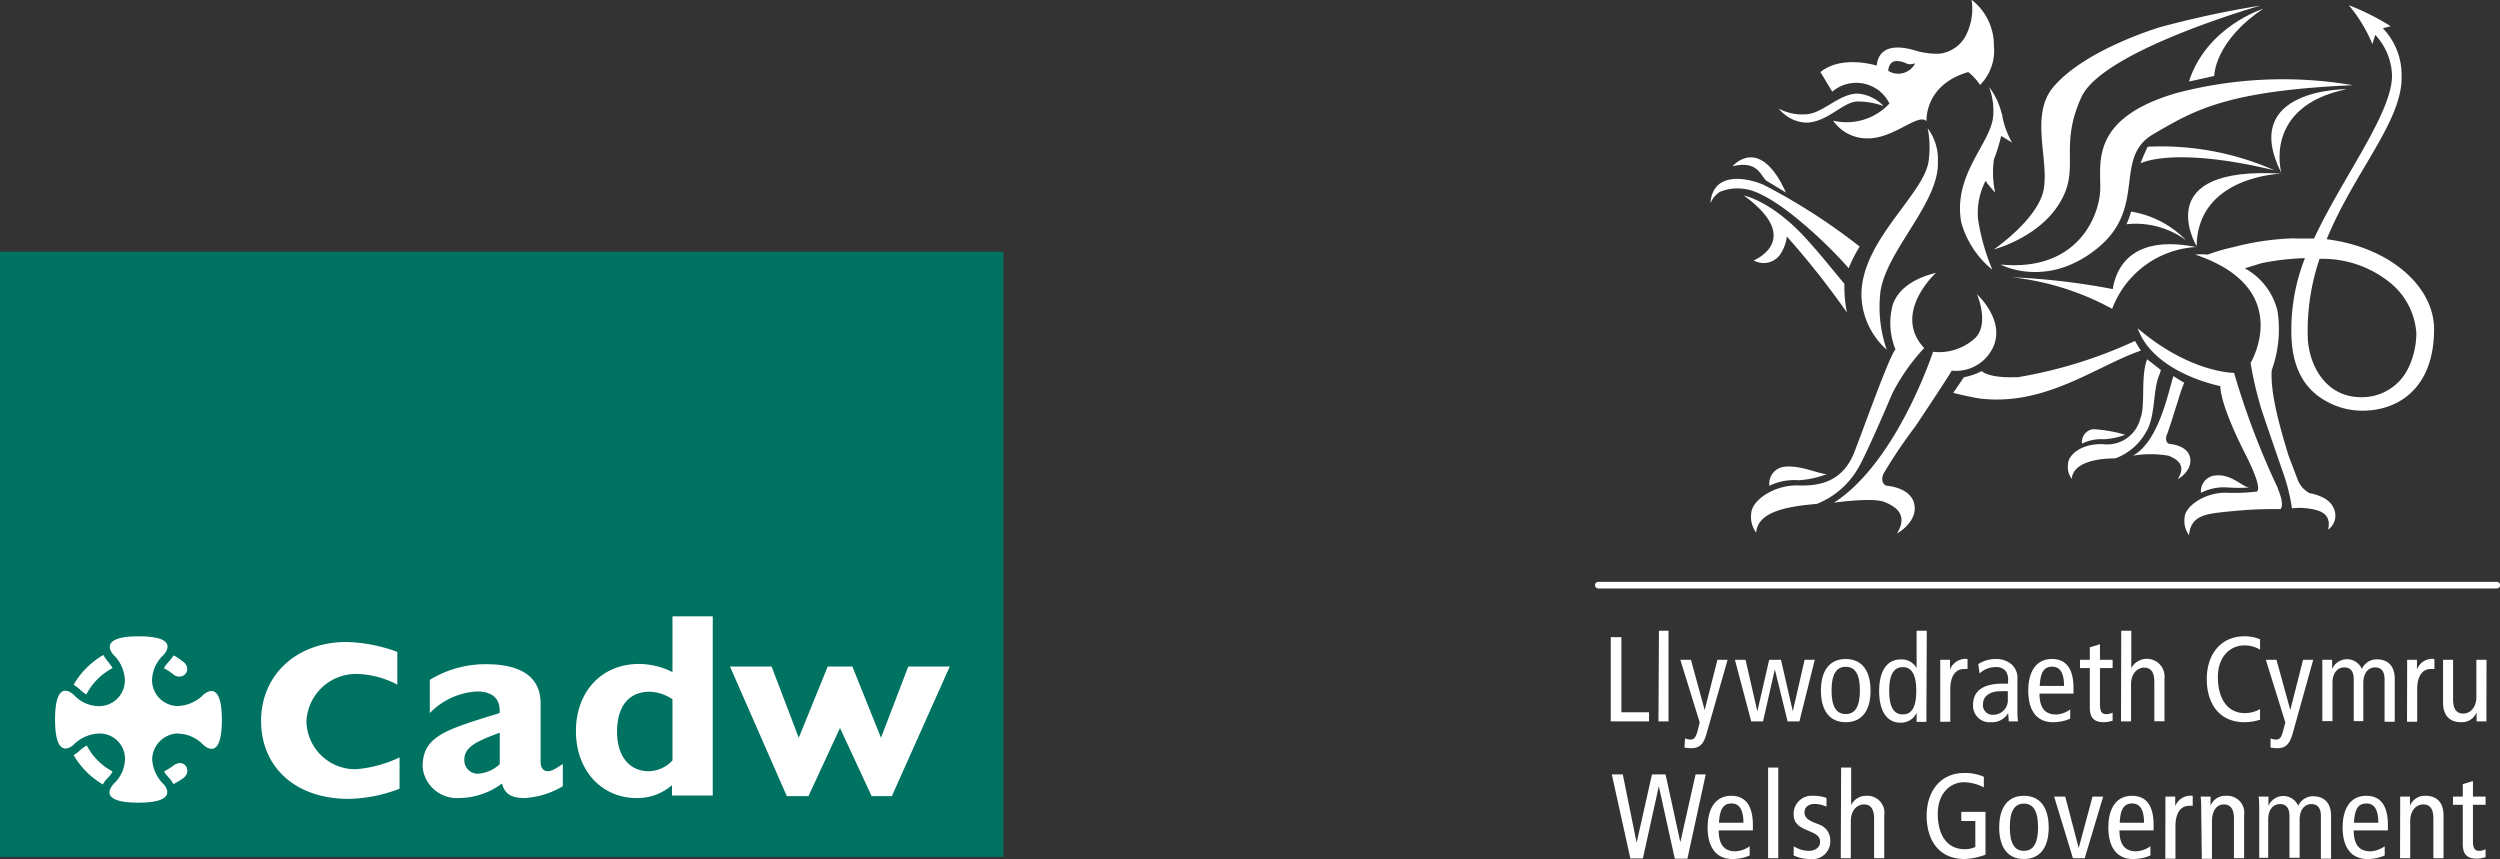 <svg id="Layer_1" data-name="Layer 1" xmlns="http://www.w3.org/2000/svg" viewBox="0 0 211.61 72.72"><rect x="0" y="0" width="211.61" height="72.72" fill="#333333" stroke="none"/><defs><style>.cls-1{fill:#007262;}.cls-2,.cls-3{fill:#fff;}.cls-3{fill-rule:evenodd;}</style></defs><title>CadwWGVersion1(process)L-Wt-Dragon</title><polygon class="cls-1" points="0 21.31 84.94 21.31 84.94 72.53 0 72.53 0 21.31 0 21.31"/><path class="cls-2" d="M28.86,88.55a3,3,0,0,1,2,.83c.4.43,1.69,1.37,1.69-2s-1.34-2.39-1.69-2a3.24,3.24,0,0,1-2,.83A2.19,2.19,0,0,1,26.64,84a3,3,0,0,1,.86-2c.43-.4,1.36-1.69-2-1.69s-2.39,1.35-2,1.69a3.18,3.18,0,0,1,.84,2,2.18,2.18,0,0,1-2.22,2.22,2.9,2.9,0,0,1-2-.85c-.4-.43-1.69-1.37-1.69,2s1.34,2.39,1.69,2a3.2,3.2,0,0,1,2-.83,2.14,2.14,0,0,1,2.23,2.16,2.93,2.93,0,0,1-.86,2c-.43.4-1.36,1.69,2,1.69s2.4-1.34,2-1.69a3.24,3.24,0,0,1-.84-2,2.24,2.24,0,0,1,2.21-2.17Z" transform="translate(-13.77 -26.45)"/><path class="cls-2" d="M20,84.41a6.85,6.85,0,0,1,2.52-2.52c.27.49.58.74.78,1.11a5.2,5.2,0,0,0-2.22,2.23c-.42-.23-.54-.49-1.08-.82Z" transform="translate(-13.77 -26.45)"/><path class="cls-2" d="M22.48,92.85A6.88,6.88,0,0,1,20,90.36c.39-.17.62-.57,1.12-.8a5.18,5.18,0,0,0,2.18,2.19c-.27.53-.59.62-.82,1.1Z" transform="translate(-13.77 -26.45)"/><path class="cls-2" d="M28.45,92.82a6.48,6.48,0,0,0,.84-.51c.79-.6.07-1.73-.83-1.07a4.68,4.68,0,0,1-.8.5c.26.48.51.55.79,1.08Z" transform="translate(-13.77 -26.45)"/><path class="cls-2" d="M28.47,81.92a6.7,6.7,0,0,1,.83.56c.82.67-.1,1.72-.93,1a4.32,4.32,0,0,0-.73-.47c.25-.44.52-.61.83-1.08Z" transform="translate(-13.77 -26.45)"/><path class="cls-3" d="M61.41,91.11c-.81.57-1.07.62-1.31.62s-.57-.22-.57-.76V86c0-2.4-1.87-3.33-4.63-3.33A9,9,0,0,0,50.15,84v2.81a6,6,0,0,1,4-1.83c1.5,0,2,.81,1.9,1.83-4.59,1.42-6.51,1.94-6.51,4.56A2.92,2.92,0,0,0,52.64,94a6.15,6.15,0,0,0,3.62-1.23c.23.88.78,1.23,1.92,1.23a7.16,7.16,0,0,0,3.23-1V91.11Zm-5.32,0a2.93,2.93,0,0,1-1.9.83,1.14,1.14,0,0,1-1.12-1.17c0-1.09,1-1.56,3-2.3v2.64Z" transform="translate(-13.77 -26.45)"/><path class="cls-2" d="M47.59,90.56a10.62,10.62,0,0,1-3.67,1,4.13,4.13,0,0,1-4.21-4.06,4.2,4.2,0,0,1,4.37-4,7.74,7.74,0,0,1,3.32.9V81.63a13.28,13.28,0,0,0-4.3-.84c-4.21,0-7.23,2.77-7.23,6.68s2.91,6.6,7.4,6.6a12.53,12.53,0,0,0,4.32-.86V90.56Z" transform="translate(-13.77 -26.45)"/><polygon class="cls-2" points="71.1 61.62 73.78 67.39 75.49 67.39 80.39 56.42 76.88 56.42 74.57 62.45 72.15 56.42 70.06 56.42 67.61 62.45 65.31 56.42 61.79 56.42 66.6 67.39 68.43 67.39 71.1 61.62 71.1 61.62"/><path class="cls-3" d="M74.14,78.62H70.69v4.72a6.36,6.36,0,0,0-2.84-.69c-3.14,0-5.33,2.33-5.33,5.68S64.71,94,67.65,94a4.49,4.49,0,0,0,3-1.09v.88h3.45V78.62Zm-3.45,12.2a2.84,2.84,0,0,1-2,.91C67,91.73,66,90.4,66,88.4,66,86.22,67,85,68.77,85a3.64,3.64,0,0,1,1.92.64v5.22Z" transform="translate(-13.77 -26.45)"/><path class="cls-2" d="M158.57,43.61a2,2,0,0,1,.8-.93,3.9,3.9,0,0,1,2.15-.22c.74.08,2.28.76,4.5,2.61a37.75,37.75,0,0,1,4.23,4.08,11.93,11.93,0,0,1,.93-1.83A51,51,0,0,0,163,42.07c-1.79-.72-4.24-.92-4.45,1.54Z" transform="translate(-13.77 -26.45)"/><path class="cls-2" d="M160.43,40.52c2.16-.54,2.4.89,2.86,1.23l1.65,1c-2.23-4.95-4.51-2.24-4.51-2.24Z" transform="translate(-13.77 -26.45)"/><path class="cls-2" d="M161.38,43c5.13,3.75.83,5.49.83,5.49a1.71,1.71,0,0,0,2.25-.51,3.85,3.85,0,0,0,.39-.79,2.52,2.52,0,0,0,.16-.73,70.88,70.88,0,0,1,5.09,6.44,10.87,10.87,0,0,1-.21-2.42c-1.54-1.86-2.06-2.52-3.07-3.64-3-3.38-5.44-3.84-5.44-3.84" transform="translate(-13.77 -26.45)"/><path class="cls-2" d="M182.63,42.67a8.17,8.17,0,0,1-.09-2.71,16.61,16.61,0,0,0,.62-2l.11.06.81.5a7.41,7.41,0,0,1-.82-2.19c0-.08,0-.17-.06-.26a5.91,5.91,0,0,0-1.07-2.26,5.64,5.64,0,0,1,.35,2.47c-.18,2.3-3.44,4.94-2.7,9a7.87,7.87,0,0,0,2.63,4A18,18,0,0,1,181.2,45a5.94,5.94,0,0,1,.64-3.25L182,42l.61.72Z" transform="translate(-13.77 -26.45)"/><path class="cls-2" d="M205.19,26.91a82,82,0,0,0-8.66,1.86c-2.88.92-7.06,2.73-9,5.1s-.3,6.14-.78,8.64-4.21,5.05-4.21,5.05,4.33-1.11,5.92-4.59c1.18-2.57-.31-4.35,1.49-8.3s15.2-7.76,15.2-7.76Z" transform="translate(-13.77 -26.45)"/><path class="cls-2" d="M205.34,27.19s-4.78,1.48-6.29,6.16l2.14-.47s0-2.92,4.15-5.69Z" transform="translate(-13.77 -26.45)"/><path class="cls-2" d="M212.92,33.66a35.32,35.32,0,0,0-14.94.67c-7.41,2.17-6.36,6-6.44,8.2s-1.91,6.94-8.43,6.31c0,0,3.87,2.11,8.17-1.36s1.3-7.67,4.76-9.68,6.14-3.66,16.88-4.14Z" transform="translate(-13.77 -26.45)"/><path class="cls-2" d="M194.15,44.36a8.36,8.36,0,0,1,4.67,2.44,7.2,7.2,0,0,0-5.06-1.37,6,6,0,0,0,.39-1.07Z" transform="translate(-13.77 -26.45)"/><path class="cls-2" d="M206.88,41.15s-7.11.17-7.18,6.14c-.13-.22-3.91-6.81,7.18-6.14Z" transform="translate(-13.77 -26.45)"/><path class="cls-2" d="M212.4,34h0c-7.16,1.47-5.52,7.11-5.52,7.11h0C203.24,33.91,212.4,34,212.4,34Z" transform="translate(-13.77 -26.45)"/><path class="cls-2" d="M192.55,52.6a8.07,8.07,0,0,1,7.11-5.24c-5.38-1.06-6.75,1.66-7.06,3.56a58,58,0,0,0-8.53-1,22.89,22.89,0,0,1,8.48,2.67Z" transform="translate(-13.77 -26.45)"/><path class="cls-2" d="M163.52,67.58A4.77,4.77,0,0,1,166,67.1a8,8,0,0,0,2.4-.52c-.67,0-2.24-.79-3.63-.62a1.44,1.44,0,0,0-1.23,1.62Z" transform="translate(-13.77 -26.45)"/><path class="cls-2" d="M190,64a1.09,1.09,0,0,1,.93-1.22,11.36,11.36,0,0,1,2.72.47,5.8,5.8,0,0,1-1.8.38A3.63,3.63,0,0,0,190,64Z" transform="translate(-13.77 -26.45)"/><path class="cls-2" d="M200.1,68.15a4.24,4.24,0,0,1,2.22-.44,12.91,12.91,0,0,0,1.86,0c-.6,0-1.55-1.23-3-1a1.33,1.33,0,0,0-1.11,1.46Z" transform="translate(-13.77 -26.45)"/><path class="cls-2" d="M206.3,40.87c-8.66-2.08-11.35-.59-11.35-.59s.19-.49.31-.76c.19-.43.25-.55.3-.65a23.72,23.72,0,0,1,10.74,2Z" transform="translate(-13.77 -26.45)"/><path class="cls-2" d="M173.15,35.37a3.43,3.43,0,0,0-2.12-1c-1.65,0-3,1.76-4.5,1.76a4.19,4.19,0,0,1-2.2-.49,3.15,3.15,0,0,0,2.29,1.19c1.82,0,3.17-1.79,4.38-1.79a6.49,6.49,0,0,1,2.15.37Z" transform="translate(-13.77 -26.45)"/><path class="cls-2" d="M176.93,37.26a8.28,8.28,0,0,1,.11,2.6c-.15,2.89-5.78,6.86-5.71,11.63a6.35,6.35,0,0,0,2.14,4.56,11,11,0,0,1-.52-5c.58-3.5,5-7.49,4.85-10.93a4.37,4.37,0,0,0-.87-2.82Z" transform="translate(-13.77 -26.45)"/><path class="cls-2" d="M174.2,56a5.92,5.92,0,0,1-.21-3.79c.42-1.15,1.51-2.13,3.65-2.67,0,0-3.75,3.42-1,6.37a16.74,16.74,0,0,0-2.71,3.87c-.75,1.78-2.38,5.51-2.92,6.37a7.05,7.05,0,0,1-3.45,2.95c-2.37.21-5,.6-5.14,2.43a2.21,2.21,0,0,1-.42-1.61c.05-1.16,2-2.45,4-2.38s3.81-.44,4.75-2.87,3-8.24,3.48-8.67Z" transform="translate(-13.77 -26.45)"/><path class="cls-2" d="M177.4,56.2S174.35,65.57,169,69c0,0,3.27-.47,4.28-.06s2,1.1,1.06,2.67c0,0,1.94-1.07,1.41-2.68-.43-1.27-2.33-1.37-2.33-1.37s-.55-.24-.23-1a41.41,41.41,0,0,1,2.69-4c.33-.49,3-4.5,3.09-4.74a3.45,3.45,0,0,0,3.46-1.89c1.17-2.32-1.32-4.57-1.32-4.57s1.09,2.49-.17,3.72a4.51,4.51,0,0,1-3.52,1.15Z" transform="translate(-13.77 -26.45)"/><path class="cls-2" d="M180,58.38a5.42,5.42,0,0,0,1.51-.52s.52.57,2.68.52h.37a38.85,38.85,0,0,0,9.92-3.07l.5.82c-3.59,1.21-7.92,4.62-13.34,4.08-.39,0-2.17-.4-2.54-.51.22-.31.9-1.32.9-1.32Z" transform="translate(-13.77 -26.45)"/><path class="cls-2" d="M195.46,62.94a4.88,4.88,0,0,1-2.65,2.31c-1.61,0-3.55.36-3.68,1.73a1.68,1.68,0,0,1-.32-1.2c0-.88,1.23-1.82,3-1.73a2.89,2.89,0,0,0,3.13-2.19c.45-1.11,0-3.49.57-5,0,0,.82.63,1.17.92,0,0,0,0-.14.41-.56,1.33-.29,3.26-1.06,4.75Z" transform="translate(-13.77 -26.45)"/><path class="cls-2" d="M197.74,58.28s.47.32.91.56a15.31,15.31,0,0,0-.56,1.65c-.15.42-.66,2.13-.9,2.74s.17.79.17.79,1.43.08,1.74,1c.41,1.2-1,2-1,2,.74-1.17,0-1.69-.79-2a9,9,0,0,0-3,0c2.33-1.27,3.09-5.93,3.46-6.81Z" transform="translate(-13.77 -26.45)"/><path class="cls-2" d="M206.55,67.77s.62,1.3.26,1.77c-1.4,0-2.36,0-4.43.21-1.92.19-3.17.32-3.32,2a2,2,0,0,1-.38-1.45c0-1,1.77-2.21,3.58-2.14a16.24,16.24,0,0,0,2.52-.1c.55-.28-.83-2.92-1.07-3.4-2-4-2-5.32-2-5.53,0,0-5.62-1.06-7-4.89,4.46,3.8,8.16,3.77,8.16,3.77a65.9,65.9,0,0,0,3.72,9.79Z" transform="translate(-13.77 -26.45)"/><path class="cls-2" d="M208,46.64c.59,0,1.08,0,1.64,0,2.44-5.22,6.6-10.61,6.6-13.79a5.25,5.25,0,0,0-1.42-3.45l-.24.78a12.65,12.65,0,0,0-2-3.29l0,0a20.54,20.54,0,0,1,3.55,1.78h0l-.67.17h0a5.68,5.68,0,0,1,1.59,4c.14,3.79-4,8.14-6.34,13.86,5.35.67,9.09,4,9.09,7.61,0,5.08-3.11,6.86-5.93,6.9a6.23,6.23,0,0,1-3.39-.91c-1.5-.89-2.76-2.55-2.76-5.77a16.46,16.46,0,0,1,1.15-6.23h0a21.51,21.51,0,0,0-3.65.42l-1.44.44a5.62,5.62,0,0,1,2.77,3.62,10.23,10.23,0,0,1-.49,5c-.14,2,.74,5,1.43,7.26l.76,2a2.2,2.2,0,0,0,1,1.15s1.57.23,2,1.18a1.45,1.45,0,0,1-.42,1.91c.36-1.52-1-1.68-1.73-1.8h-.06a5,5,0,0,0-1.27,0A15.84,15.84,0,0,0,207,66.4s-1.26-3.63-1.79-5.23a29.89,29.89,0,0,1-.94-4s3.8-6.32-4.69-9.17a5.59,5.59,0,0,1,1.06,0,16.07,16.07,0,0,1,2.2-.64,22.71,22.71,0,0,1,5.17-.74Zm2.11,1.71a18.88,18.88,0,0,0-1,6.7c.08,2.22,1.51,5.3,5,5a4.35,4.35,0,0,0,3.55-2.53,6.88,6.88,0,0,0,.64-2.85,6,6,0,0,0-2.16-4.24,9.07,9.07,0,0,0-6-2.07" transform="translate(-13.77 -26.45)"/><path class="cls-2" d="M172.61,32s-2.93-.93-4.75.55l1,1.66a3.13,3.13,0,0,1,4.84,1,4.93,4.93,0,0,1-4.77,1.45,3.49,3.49,0,0,0,3,1.5c2.15,0,4.24-2.18,4.91-1.45,0,0-.22-3.07,3.53-4.16a4.6,4.6,0,0,1,1,1.09,4.13,4.13,0,0,0,1.17-3.35,4.85,4.85,0,0,0-1.89-3.86,4.88,4.88,0,0,1-.35,2.74A2.9,2.9,0,0,1,177.88,31a6.67,6.67,0,0,1-1.7-.19c-.67-.2-3.36-1.11-3.57,1.27Zm3.27-.19a1.61,1.61,0,0,1-2.28.64s0-.91.82-.83.68.42,1.46.19Z" transform="translate(-13.77 -26.45)"/><path class="cls-2" d="M150.11,80.38h.9v6.36h2.34v.77h-3.24Z" transform="translate(-13.77 -26.45)"/><path class="cls-2" d="M154.19,79.84H155v7.67h-.85Z" transform="translate(-13.77 -26.45)"/><path class="cls-2" d="M158.21,88.58c-.25.89-.62,1.2-1.27,1.2a2.61,2.61,0,0,1-.59-.06l.05-.77a1.25,1.25,0,0,0,.46.1c.25,0,.43-.12.58-.66l.2-.79L156,82.3h.9l1.16,4.25h0l1.08-4.25H160Z" transform="translate(-13.77 -26.45)"/><path class="cls-2" d="M166.08,87.51h-1L164,83.11h0l-1,4.4h-1l-1.38-5.21h.9l1,4.36h0l1-4.36h1l1,4.36h0l1-4.36h.86Z" transform="translate(-13.77 -26.45)"/><path class="cls-2" d="M170,82.23c1.38,0,2.1,1,2.1,2.68s-.72,2.67-2.1,2.67-2.1-1-2.1-2.67S168.61,82.23,170,82.23Zm0,4.66c.82,0,1.2-.67,1.2-2s-.38-2-1.2-2-1.2.68-1.2,2S169.17,86.89,170,86.89Z" transform="translate(-13.77 -26.45)"/><path class="cls-2" d="M176.83,86.55c0,.32,0,.65,0,1H176l0-.76h0a1.46,1.46,0,0,1-1.37.83c-1.07,0-1.8-.87-1.8-2.67s.73-2.68,1.8-2.68A1.44,1.44,0,0,1,176,83h0V79.84h.86Zm-2-3.63c-.79,0-1.15.68-1.15,2s.36,2,1.15,2,1.14-.67,1.14-2S175.61,82.92,174.83,82.92Z" transform="translate(-13.77 -26.45)"/><path class="cls-2" d="M178,83.42c0-.37,0-.75,0-1.12h.83l0,.82h0a1.4,1.4,0,0,1,1.48-.89v.85a1.66,1.66,0,0,0-.32,0c-.67,0-1.14.57-1.14,1.7v2.76H178Z" transform="translate(-13.77 -26.45)"/><path class="cls-2" d="M181.22,82.66a2.75,2.75,0,0,1,1.48-.43,2,2,0,0,1,1.38.49,1.57,1.57,0,0,1,.45,1.28v2.72a7.49,7.49,0,0,0,.05.79h-.78l-.05-.7h0a1.58,1.58,0,0,1-1.46.77,1.39,1.39,0,0,1-1.51-1.5c0-1,.67-1.76,2.46-1.76h.5v-.23a1.24,1.24,0,0,0-.2-.84,1,1,0,0,0-.86-.33,1.89,1.89,0,0,0-1.35.54Zm2.5,2.3a5.44,5.44,0,0,0-.61,0c-1,0-1.49.48-1.49,1.08a.81.81,0,0,0,.88.91,1.23,1.23,0,0,0,1.22-1.32Z" transform="translate(-13.77 -26.45)"/><path class="cls-2" d="M186.4,85.16c0,1.21.47,1.77,1.42,1.77A2.17,2.17,0,0,0,189,86.5l0,.78a3.56,3.56,0,0,1-1.46.3c-1.38,0-2.09-1-2.09-2.67s.71-2.68,2-2.68,1.83.94,1.83,2.47v.46Zm2.08-.65c0-1.09-.34-1.63-1-1.63s-1,.41-1.06,1.63Z" transform="translate(-13.77 -26.45)"/><path class="cls-2" d="M192.59,87.45a2.48,2.48,0,0,1-.73.13c-.78,0-1.2-.31-1.2-1.23V83h-.83V82.3h.83V81.24l.86-.26V82.3h1.07V83h-1.07v3.08c0,.59.15.82.54.82a1.26,1.26,0,0,0,.53-.13Z" transform="translate(-13.77 -26.45)"/><path class="cls-2" d="M193.32,79.84h.85V83h0a1.5,1.5,0,0,1,2.81.88v3.62h-.86V84.15c0-.83-.31-1.19-.86-1.19s-1.11.48-1.11,1.41v3.14h-.85Z" transform="translate(-13.77 -26.45)"/><path class="cls-2" d="M205.07,87.37a4.58,4.58,0,0,1-1.3.21c-2.26,0-3.21-1.71-3.21-3.64,0-2.23,1.3-3.63,3.16-3.63a3.32,3.32,0,0,1,1.35.25v.88a2.51,2.51,0,0,0-1.34-.36c-1.16,0-2.23.93-2.23,2.67s.74,3.06,2.29,3.06a2.63,2.63,0,0,0,1.28-.34Z" transform="translate(-13.77 -26.45)"/><path class="cls-2" d="M207.82,88.58c-.26.89-.62,1.2-1.28,1.2a2.52,2.52,0,0,1-.58-.06l0-.77a1.3,1.3,0,0,0,.47.1c.25,0,.43-.12.57-.66l.21-.79-1.65-5.3h.9l1.17,4.25h0l1.08-4.25h.86Z" transform="translate(-13.77 -26.45)"/><path class="cls-2" d="M210.34,83.42c0-.37,0-.75,0-1.12h.83l0,.78h0a1.37,1.37,0,0,1,2.52,0,1.36,1.36,0,0,1,1.26-.82c.91,0,1.52.52,1.52,1.66v3.62h-.86V83.94c0-.67-.29-1-.8-1s-1,.39-1,1.33v3.22H213V83.94c0-.67-.28-1-.8-1s-1,.39-1,1.33v3.22h-.86Z" transform="translate(-13.77 -26.45)"/><path class="cls-2" d="M217.52,83.42c0-.37,0-.75,0-1.12h.83l0,.82h0a1.38,1.38,0,0,1,1.48-.89v.85a1.69,1.69,0,0,0-.33,0c-.66,0-1.13.57-1.13,1.7v2.76h-.86Z" transform="translate(-13.77 -26.45)"/><path class="cls-2" d="M224.23,86.39c0,.38,0,.75,0,1.12h-.83l0-.77h0a1.34,1.34,0,0,1-1.32.84c-.91,0-1.52-.52-1.52-1.66V82.3h.85v3.36c0,.83.31,1.19.86,1.19s1.11-.47,1.11-1.41V82.3h.86Z" transform="translate(-13.77 -26.45)"/><path class="cls-2" d="M150.2,92h.93l1.17,5.78h0L153.6,92h1.15L156,97.74h0L157.29,92h.86l-1.55,7.13h-1.07L154.18,93h0l-1.35,6.11h-1.06Z" transform="translate(-13.77 -26.45)"/><path class="cls-2" d="M159.25,96.74c0,1.21.47,1.77,1.42,1.77a2.29,2.29,0,0,0,1.2-.43l0,.78a3.59,3.59,0,0,1-1.46.3c-1.38,0-2.1-1-2.1-2.67s.72-2.68,2-2.68,1.83.94,1.83,2.47v.46Zm2.09-.65c0-1.09-.34-1.63-1-1.63s-1,.41-1.07,1.63Z" transform="translate(-13.77 -26.45)"/><path class="cls-2" d="M163.43,91.42h.86v7.67h-.86Z" transform="translate(-13.77 -26.45)"/><path class="cls-2" d="M165.6,98.08a2.44,2.44,0,0,0,1.23.39c.65,0,1-.34,1-.74s-.19-.6-.67-.82l-.57-.25c-.75-.34-1-.68-1-1.34a1.53,1.53,0,0,1,1.68-1.51,3.25,3.25,0,0,1,1.1.18l0,.74a2.43,2.43,0,0,0-1-.23c-.57,0-.86.31-.86.72s.3.65.88.88l.3.12a1.41,1.41,0,0,1,1,1.33A1.5,1.5,0,0,1,167,99.16a3.19,3.19,0,0,1-1.41-.3Z" transform="translate(-13.77 -26.45)"/><path class="cls-2" d="M169.61,91.42h.85v3.17h0a1.4,1.4,0,0,1,1.27-.78,1.44,1.44,0,0,1,1.53,1.66v3.62h-.86V95.73c0-.83-.31-1.19-.86-1.19s-1.11.47-1.11,1.41v3.14h-.85Z" transform="translate(-13.77 -26.45)"/><path class="cls-2" d="M181.83,98.79a5.41,5.41,0,0,1-1.77.37c-2.26,0-3.21-1.71-3.21-3.65,0-2.23,1.3-3.63,3.16-3.63a3.94,3.94,0,0,1,1.68.32v.9a3.79,3.79,0,0,0-1.67-.44c-1.16,0-2.23.93-2.23,2.67s.74,3,2.29,3a2.15,2.15,0,0,0,.89-.19V95.94h-1.19v-.77h2.05Z" transform="translate(-13.77 -26.45)"/><path class="cls-2" d="M185.08,93.81c1.38,0,2.1,1,2.1,2.68s-.72,2.67-2.1,2.67-2.09-1-2.09-2.67S183.7,93.81,185.08,93.81Zm0,4.66c.82,0,1.2-.68,1.2-2s-.38-2-1.2-2-1.19.68-1.19,2S184.26,98.47,185.08,98.47Z" transform="translate(-13.77 -26.45)"/><path class="cls-2" d="M187.64,93.88h.94l1.14,4.35h0l1.17-4.35h.9l-1.56,5.21h-1Z" transform="translate(-13.77 -26.45)"/><path class="cls-2" d="M193.17,96.74c0,1.21.47,1.77,1.42,1.77a2.29,2.29,0,0,0,1.2-.43l0,.78a3.67,3.67,0,0,1-1.47.3c-1.38,0-2.09-1-2.09-2.67s.71-2.68,2-2.68,1.83.94,1.83,2.47v.46Zm2.08-.65c0-1.09-.34-1.63-1-1.63s-1,.41-1.06,1.63Z" transform="translate(-13.77 -26.45)"/><path class="cls-2" d="M197.06,95c0-.38,0-.75,0-1.12h.83l0,.81h0a1.39,1.39,0,0,1,1.48-.88v.85a1.12,1.12,0,0,0-.32,0c-.67,0-1.14.58-1.14,1.71v2.76h-.86Z" transform="translate(-13.77 -26.45)"/><path class="cls-2" d="M200.09,95c0-.38,0-.75-.05-1.12h.84l0,.78h0a1.32,1.32,0,0,1,1.31-.85,1.44,1.44,0,0,1,1.53,1.66v3.62h-.86V95.73c0-.83-.31-1.19-.86-1.19S201,95,201,96v3.14h-.86Z" transform="translate(-13.77 -26.45)"/><path class="cls-2" d="M205,95c0-.38,0-.75-.05-1.12h.83l0,.78h0a1.37,1.37,0,0,1,2.52,0,1.36,1.36,0,0,1,1.26-.81c.9,0,1.52.52,1.52,1.66v3.62h-.86V95.51c0-.66-.29-1-.8-1s-1,.39-1,1.33v3.22h-.86V95.51c0-.66-.28-1-.8-1s-1,.39-1,1.33v3.22H205Z" transform="translate(-13.77 -26.45)"/><path class="cls-2" d="M213,96.74c0,1.21.47,1.77,1.42,1.77a2.29,2.29,0,0,0,1.2-.43l0,.78a3.59,3.59,0,0,1-1.46.3c-1.39,0-2.1-1-2.1-2.67s.71-2.68,2-2.68,1.83.94,1.83,2.47v.46Zm2.08-.65c0-1.09-.33-1.63-1-1.63s-1,.41-1.06,1.63Z" transform="translate(-13.77 -26.45)"/><path class="cls-2" d="M216.93,95c0-.38,0-.75,0-1.12h.83l0,.78h0a1.34,1.34,0,0,1,1.32-.85c.91,0,1.52.52,1.52,1.66v3.62h-.86V95.73c0-.83-.3-1.19-.86-1.19s-1.1.47-1.1,1.41v3.14h-.86Z" transform="translate(-13.77 -26.45)"/><path class="cls-2" d="M224.16,99a2.43,2.43,0,0,1-.73.13c-.78,0-1.2-.31-1.2-1.23V94.57h-.83v-.69h.83V92.82l.86-.26v1.32h1.07v.69h-1.07v3.08c0,.59.15.82.54.82a1.13,1.13,0,0,0,.53-.14Z" transform="translate(-13.77 -26.45)"/><path class="cls-2" d="M225.11,76.26H149.06a.28.28,0,0,1-.28-.28.27.27,0,0,1,.28-.28h76.05a.28.28,0,0,1,.28.28A.29.29,0,0,1,225.11,76.26Z" transform="translate(-13.77 -26.45)"/></svg>